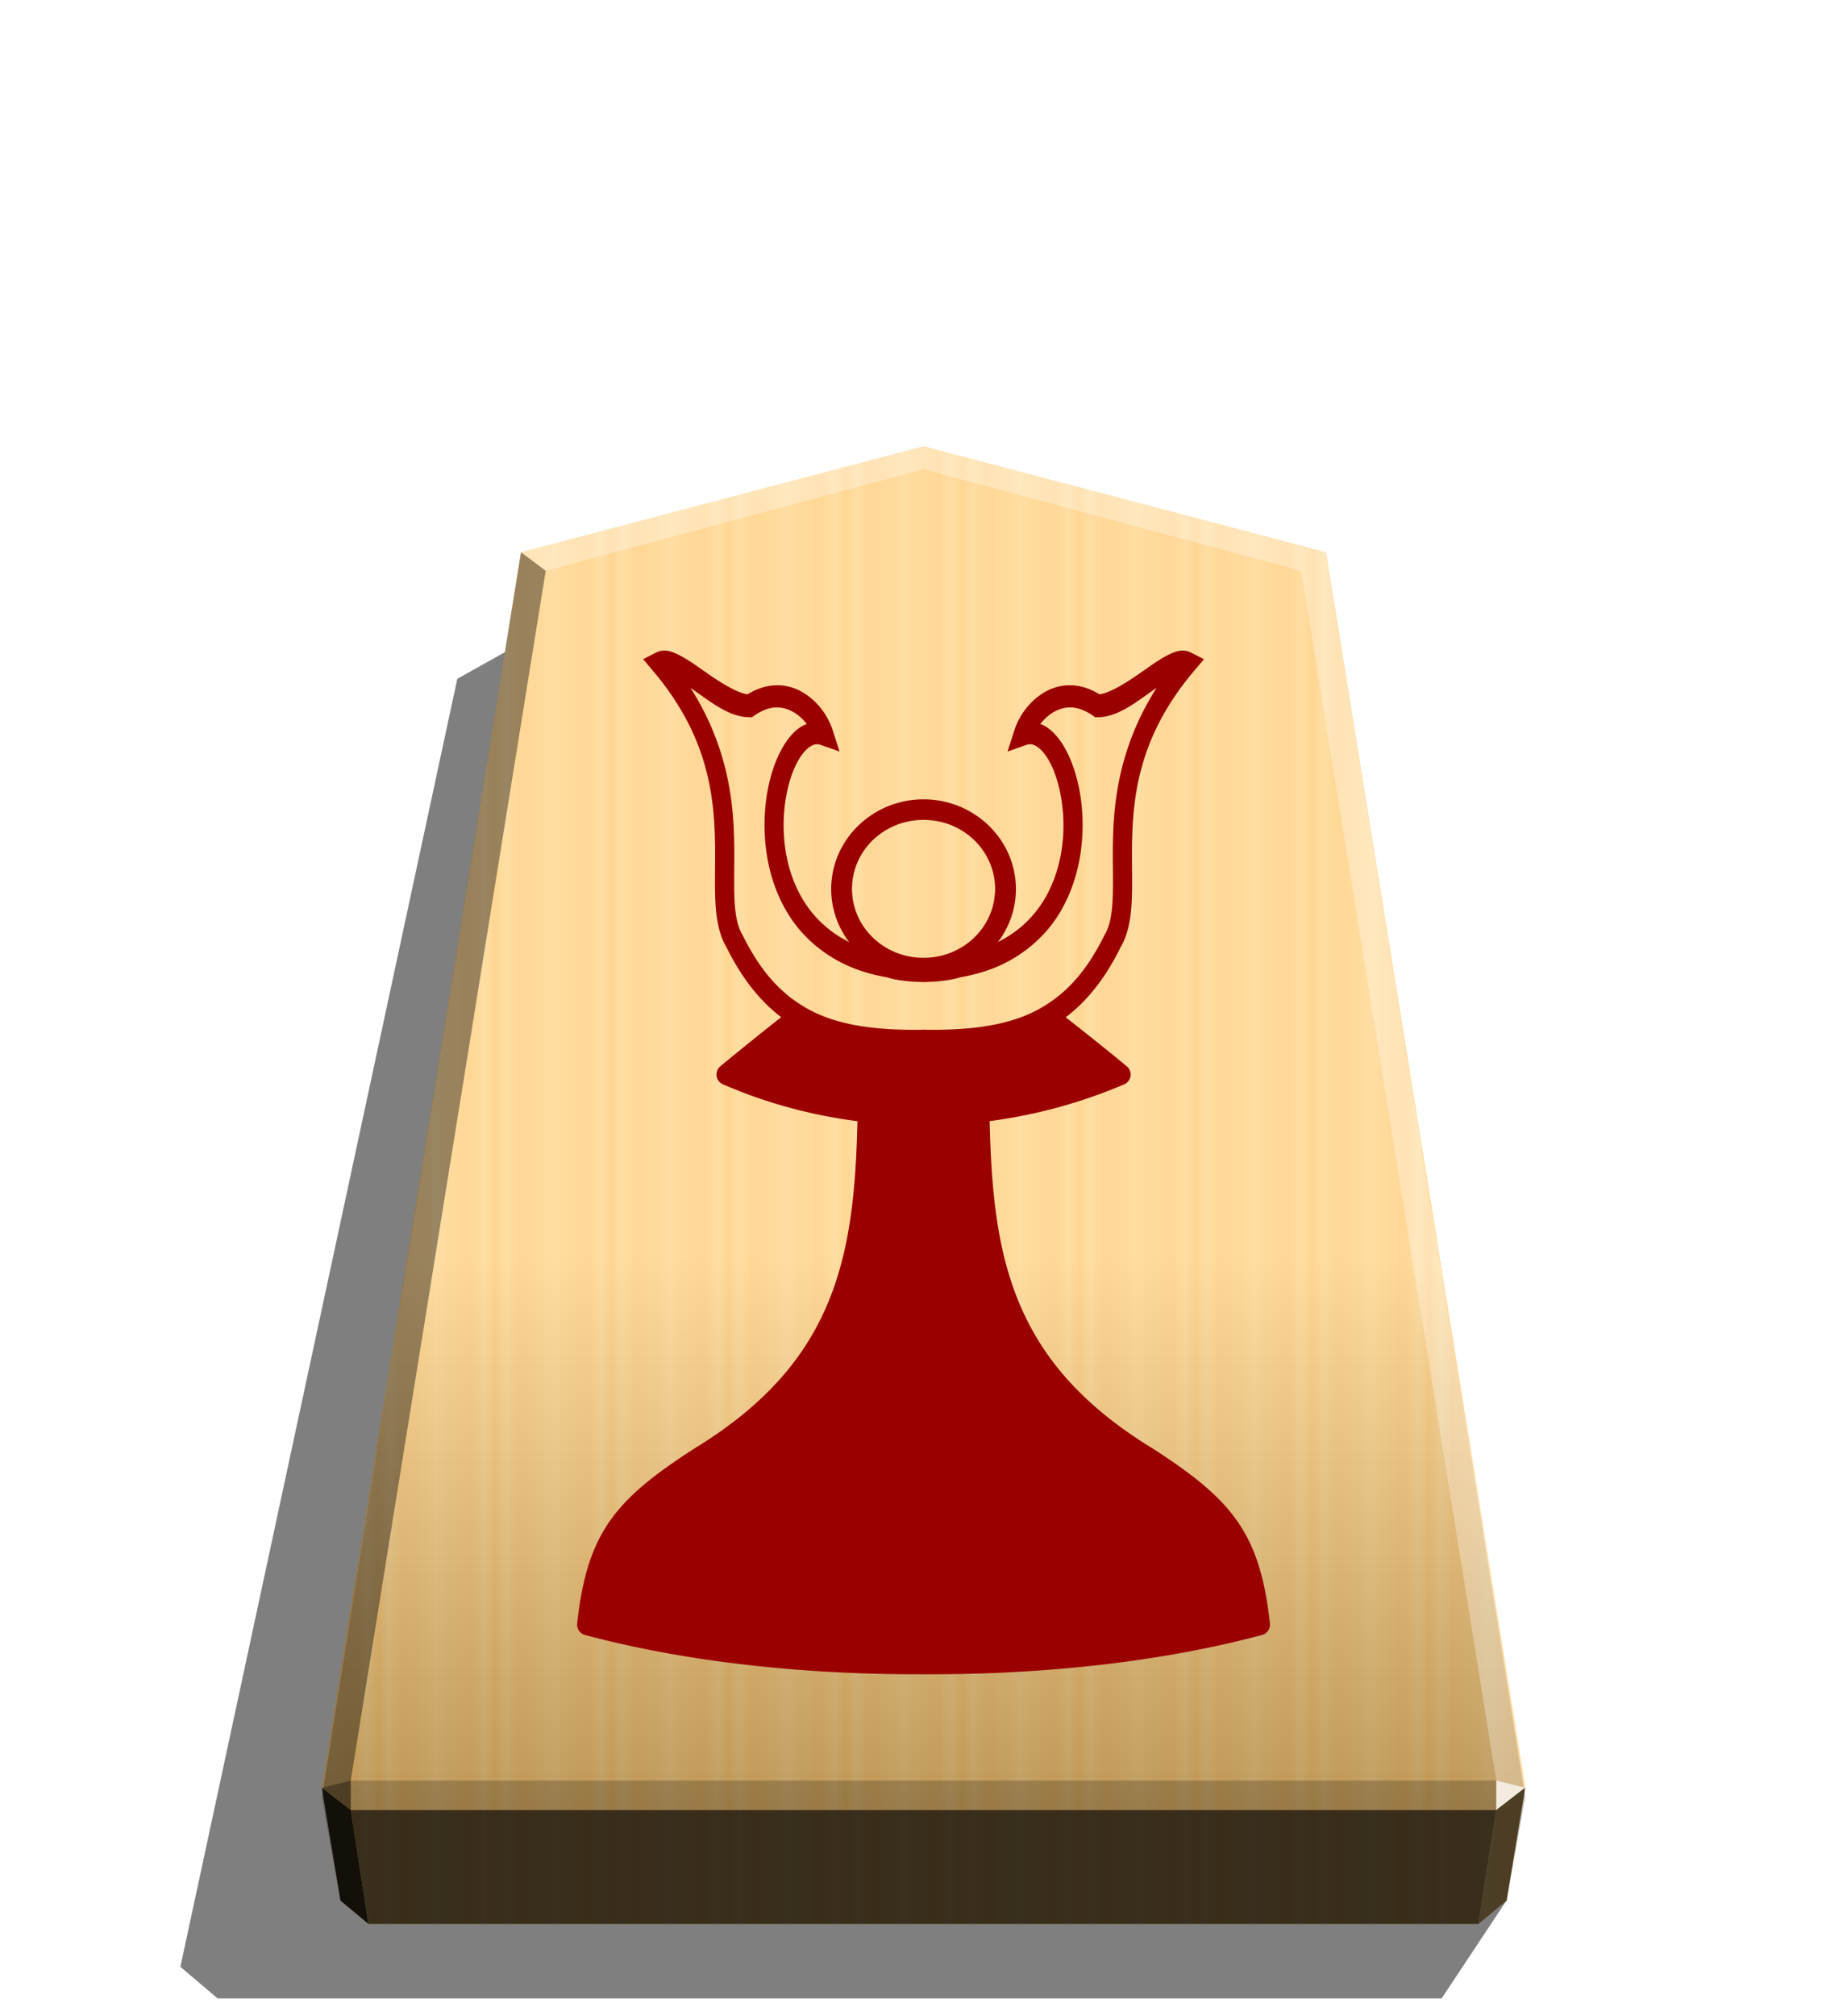 <svg xmlns="http://www.w3.org/2000/svg" width="498.898" height="544.252" viewBox="0 0 1320 1440">
    <defs>
        <linearGradient id="0_PROMOTEDPAWN_svg__a" x1="228.547" x2="270.281" y1="805.755" y2="805.755" gradientUnits="userSpaceOnUse" spreadMethod="reflect">
            <stop offset="0" stop-color="#ffd285"/>
            <stop offset=".232" stop-color="#ffcd79"/>
            <stop offset=".616" stop-color="#ffca73"/>
            <stop offset=".808" stop-color="#ffd386"/>
            <stop offset="1" stop-color="#ffc86e"/>
        </linearGradient>
        <linearGradient id="0_PROMOTEDPAWN_svg__b" x1="660.031" x2="660.029" y1="318.746" y2="1292.766" gradientUnits="userSpaceOnUse">
            <stop offset=".596" stop-color="#fff"/>
            <stop offset="1"/>
        </linearGradient>
        <filter id="0_PROMOTEDPAWN_svg__c" width="1.116" height="1.079" x="-.058" y="-.039" color-interpolation-filters="sRGB">
            <feGaussianBlur in="SourceGraphic" result="result0" stdDeviation="6"/>
            <feDiffuseLighting lighting-color="#fff" result="result5" surfaceScale="4">
                <feDistantLight azimuth="235" elevation="45"/>
            </feDiffuseLighting>
            <feComposite in="result5" in2="SourceGraphic" k1="1.4" operator="arithmetic" result="fbSourceGraphic"/>
            <feGaussianBlur in="fbSourceGraphic" result="result0" stdDeviation="6"/>
            <feSpecularLighting in="result0" lighting-color="#fff" result="result1" specularExponent="25" surfaceScale="4">
                <feDistantLight azimuth="279" elevation="45"/>
            </feSpecularLighting>
            <feComposite in="fbSourceGraphic" in2="result1" k2="1" k3="1" operator="arithmetic" result="result4"/>
            <feComposite in="result4" in2="SourceGraphic" operator="in" result="result2"/>
        </filter>
    </defs>
    <path d="m1076.635 1357.441-46.356 69.884h-874.72l-26.637-22.586 197.91-919.934 63.084-35.291z" opacity=".5"/>
    <path fill="url(#0_PROMOTEDPAWN_svg__a)" d="m660.043 318.747-287.664 75.701-142.368 882.306 13.312 80.689 20.099 16.718h793.244l20.099-16.718 13.312-80.689-142.368-882.306z"/>
    <path fill="url(#0_PROMOTEDPAWN_svg__b)" d="m660.031 318.746-287.664 75.701L230 1283.627l13.312 73.816 20.099 16.718h793.244l20.099-16.718 13.312-73.816-142.37-889.18z" opacity=".25" style="mix-blend-mode:overlay"/>
    <path fill="#fff" d="m1069.332 1271.707-.043 21.064 20.75-16.013z" opacity=".8"/>
    <path d="m1090.039 1276.759-20.75 16.013-12.661 81.397 20.099-16.719z" opacity=".6"/>
    <g fill="#fff">
        <path d="m372.331 394.437 17.664 13.248L660 335.137v-16.402zm575.338 0-17.664 13.248L660 335.137v-16.402z" opacity=".3"/>
        <path d="m947.669 394.437-17.664 13.248 139.327 864.022 20.707 5.052z" opacity=".3"/>
    </g>
    <path d="m372.331 394.437 17.664 13.248-139.327 864.022-20.707 5.052z" opacity=".4"/>
    <path d="m229.96 1276.759 20.75 16.013 12.661 81.397-20.099-16.719z" opacity=".9"/>
    <path d="m250.668 1271.707.043 21.064-20.75-16.013z" opacity=".6"/>
    <path d="M250.668 1271.707h818.665l-.043 21.064H250.71z" opacity=".2"/>
    <path d="m1069.289 1292.771-12.661 81.397H263.371l-12.661-81.397z" opacity=".7"/>
    <path fill="#9b0000" d="M473.459 464.702c-1.508.163-3.044.6-4.617 1.403l-9.235 4.708 7.122 8.405c35.057 41.408 42.367 79.476 43.971 112.9.802 16.712.032 32.203.377 46.355.35 14.152 1.764 27.408 8.3 38.403 10.917 22.115 23.976 38.191 38.915 49.6-12.137 9.64-25.844 20.494-43.533 35.112a7.597 7.597 0 0 0 1.826 12.796c30.246 13.2 62.73 22.06 96.226 26.407-1.048 42.498-4.107 81.336-16.025 116.34-14.968 43.96-43.409 82.627-100.814 117.593l-.211.12c-27.706 17.957-46.883 32.79-60.057 51.698s-19.738 41.337-23.223 72.973a7.6 7.6 0 0 0 5.599 8.193c71.998 19.292 156.982 28.46 241.915 28.067 84.96.4 169.984-8.768 242.006-28.067a7.6 7.6 0 0 0 5.583-8.193c-3.485-31.636-10.095-54.065-23.268-72.973s-32.306-33.741-60.011-51.697l-.212-.12c-57.405-34.967-85.846-73.634-100.813-117.594-11.925-35.025-14.98-73.888-16.025-116.415 32.421-4.26 64.811-12.849 96.196-26.286a7.597 7.597 0 0 0 1.856-12.826c-17.832-14.737-31.56-25.518-43.67-35.023 14.997-11.414 28.101-27.523 39.052-49.705l.317-.603c6.24-10.878 7.639-23.9 7.982-37.8.35-14.151-.424-29.643.377-46.355 1.605-33.424 8.915-71.492 43.971-112.9l7.123-8.405-9.235-4.707c-6.295-3.214-12.017-.63-17.58 2.293s-11.377 7.087-17.353 11.302c-11.381 8.028-23.556 15.478-30.57 16.161-14.018-8.732-27.943-7.812-38.494-1.886-11.125 6.247-18.84 16.946-22.242 27.493l-4.935 15.286 13.264-4.678c2.928-1.033 5.365-.583 8.405 1.584s6.392 6.333 9.295 12.163c5.806 11.66 9.686 29.658 8.903 48.482s-6.04 38.371-17.76 54.338c-7.036 9.584-16.495 17.962-28.957 24.188 8.03-10.605 12.84-23.655 12.84-37.83 0-35.451-29.76-64.115-66-64.115-36.242 0-66.017 28.664-66.017 64.116 0 14.174 4.81 27.224 12.84 37.83-12.461-6.227-21.92-14.605-28.956-24.19-11.721-15.966-16.993-35.513-17.775-54.337-.783-18.824 3.112-36.823 8.917-48.482 2.903-5.83 6.256-9.996 9.296-12.163s5.477-2.617 8.405-1.584l13.263 4.678-4.934-15.286c-3.403-10.547-11.117-21.246-22.242-27.493-10.551-5.926-24.476-6.845-38.493 1.886-7.016-.684-19.19-8.133-30.572-16.16-5.975-4.216-11.79-8.38-17.353-11.303-4.172-2.192-8.436-4.187-12.962-3.697zm20.009 26.558c1.118.78 2.151 1.48 3.304 2.293 5.981 4.219 12.24 8.913 18.726 12.54.004.002.008-.002.016 0 6.483 3.623 13.193 6.187 20.054 6.156h1.856l1.6-1.132c11.276-7.89 20.332-6.856 27.945-2.58 1.862 1.046 3.607 2.347 5.221 3.803a39 39 0 0 1 4.406 4.723c-.004.002-.008-.002-.015 0-1.844.72-3.641 1.612-5.297 2.791a33.4 33.4 0 0 0-4.043 3.426 42 42 0 0 0-3.682 4.164c-2.325 3.003-4.404 6.438-6.278 10.2-7.495 15.054-11.682 35.627-10.774 57.462s7.088 45.033 21.096 64.115c.173.238.38.457.558.694a92 92 0 0 0 5.9 7.107c.64.699 1.343 1.356 2.007 2.037a92 92 0 0 0 5.553 5.252c.8.695 1.63 1.363 2.46 2.037a94 94 0 0 0 6.488 4.813c.723.49 1.43.99 2.173 1.464a99 99 0 0 0 9.491 5.357c.07.031.125.087.197.12 9.213 4.502 19.653 7.915 31.447 9.914 8.18 2.563 17.496 3.151 26 3.395h.33c8.506-.245 17.817-.83 26-3.395 11.596-1.967 21.907-5.28 31.008-9.672.187-.091.342-.212.529-.302a99 99 0 0 0 9.204-5.146c.903-.57 1.751-1.187 2.626-1.78a94 94 0 0 0 6.066-4.452 93 93 0 0 0 2.882-2.414 92 92 0 0 0 5.402-5.1c.665-.68 1.366-1.34 2.007-2.037 2.331-2.537 4.54-5.156 6.549-7.892 14.008-19.082 20.187-42.28 21.095-64.116.227-5.458.14-10.836-.241-16.07a132 132 0 0 0-1.992-15.21c-1.87-9.754-4.793-18.654-8.54-26.18-3.749-7.527-8.356-13.755-14.02-17.791-1.658-1.183-3.447-2.07-5.295-2.792 2.62-3.312 5.888-6.434 9.612-8.525 7.613-4.276 16.669-5.31 27.945 2.58l1.6 1.132h1.856c1.716.008 3.42-.147 5.115-.438 11.87-2.047 23.213-10.875 33.68-18.258 1.153-.813 2.187-1.513 3.305-2.294-8.608 13.481-14.9 26.78-19.481 39.686a193 193 0 0 0-7.062 25.23c-2.561 12.284-3.803 24.028-4.33 35.022-.857 17.832-.07 33.742-.393 46.808s-1.804 22.841-5.825 29.606l-.18.286-.15.303a176 176 0 0 1-4.965 9.37c-.595 1.054-1.206 2.033-1.81 3.048-1.03 1.727-2.066 3.437-3.124 5.055a134 134 0 0 1-2.64 3.878 124 124 0 0 1-2.475 3.396 118 118 0 0 1-3.124 3.998c-.57.688-1.157 1.328-1.735 1.992-4.565 5.27-9.372 9.815-14.44 13.701-.024.016-.039.032-.062.047-.006.004-.008.008-.016.015a92 92 0 0 1-5.689 4.014c-3.595 2.343-7.275 4.503-11.136 6.338-20.502 9.744-45.17 12.603-74.421 12.464a52 52 0 0 1-3.124-.106l-.377-.032-.392.032a50 50 0 0 1-3.109.106c-29.251.14-53.934-2.72-74.436-12.464-3.944-1.875-7.71-4.083-11.378-6.489-.006-.004-.008-.008-.015-.015a92 92 0 0 1-5.538-3.924c-.138-.105-.27-.224-.407-.332-4.889-3.794-9.526-8.202-13.943-13.294-.627-.719-1.268-1.41-1.886-2.157-1.03-1.253-2.042-2.59-3.048-3.924a124 124 0 0 1-2.535-3.47c-.831-1.185-1.66-2.39-2.475-3.637a146 146 0 0 1-3.38-5.462c-.548-.926-1.104-1.82-1.645-2.777a176 176 0 0 1-4.964-9.37l-.15-.302-.18-.287c-3.017-5.074-4.601-11.838-5.343-20.416-.248-2.86-.401-5.923-.483-9.19-.323-13.066.464-28.976-.392-46.808-1.407-29.318-7.919-63.989-30.873-99.937zm166.558 94.324c23.538 0 43.075 15.117 49.162 35.687a48 48 0 0 1 1.101 4.436 48 48 0 0 1 .664 4.527c.002.023.015.038.015.062.055.612.055 1.237.091 1.856.047.895.136 1.778.136 2.686v.167c0 .083-.015.159-.015.241-.024 2.376-.263 4.701-.62 6.987-.092.606-.17 1.211-.286 1.81a48 48 0 0 1-1.69 6.323c-.22.645-.477 1.268-.724 1.901-.735 1.879-1.546 3.717-2.505 5.478-.353.65-.75 1.268-1.131 1.901a49 49 0 0 1-2.792 4.12c-.333.443-.588.94-.936 1.373a1 1 0 0 0-.061-.106c-9.323 11.571-23.867 19.058-40.41 19.058-16.608 0-31.201-7.545-40.515-19.194l-.047.091c-.284-.357-.495-.767-.77-1.132a49 49 0 0 1-3.198-4.768c-.25-.427-.502-.848-.74-1.283-.993-1.818-1.84-3.714-2.595-5.658-.236-.609-.482-1.206-.694-1.826a48 48 0 0 1-1.69-6.383c-.104-.545-.186-1.094-.272-1.645-.362-2.309-.6-4.66-.618-7.062 0-.076-.016-.148-.016-.226v-.167c0-.908.085-1.79.136-2.686.038-.638.046-1.286.106-1.917a47.7 47.7 0 0 1 1.735-8.872c.008-.032.006-.062.015-.091 6.082-20.572 25.622-35.687 49.162-35.687z" enable-background="accumulate" filter="url(#0_PROMOTEDPAWN_svg__c)" overflow="visible" paint-order="stroke fill markers"/>
</svg>
